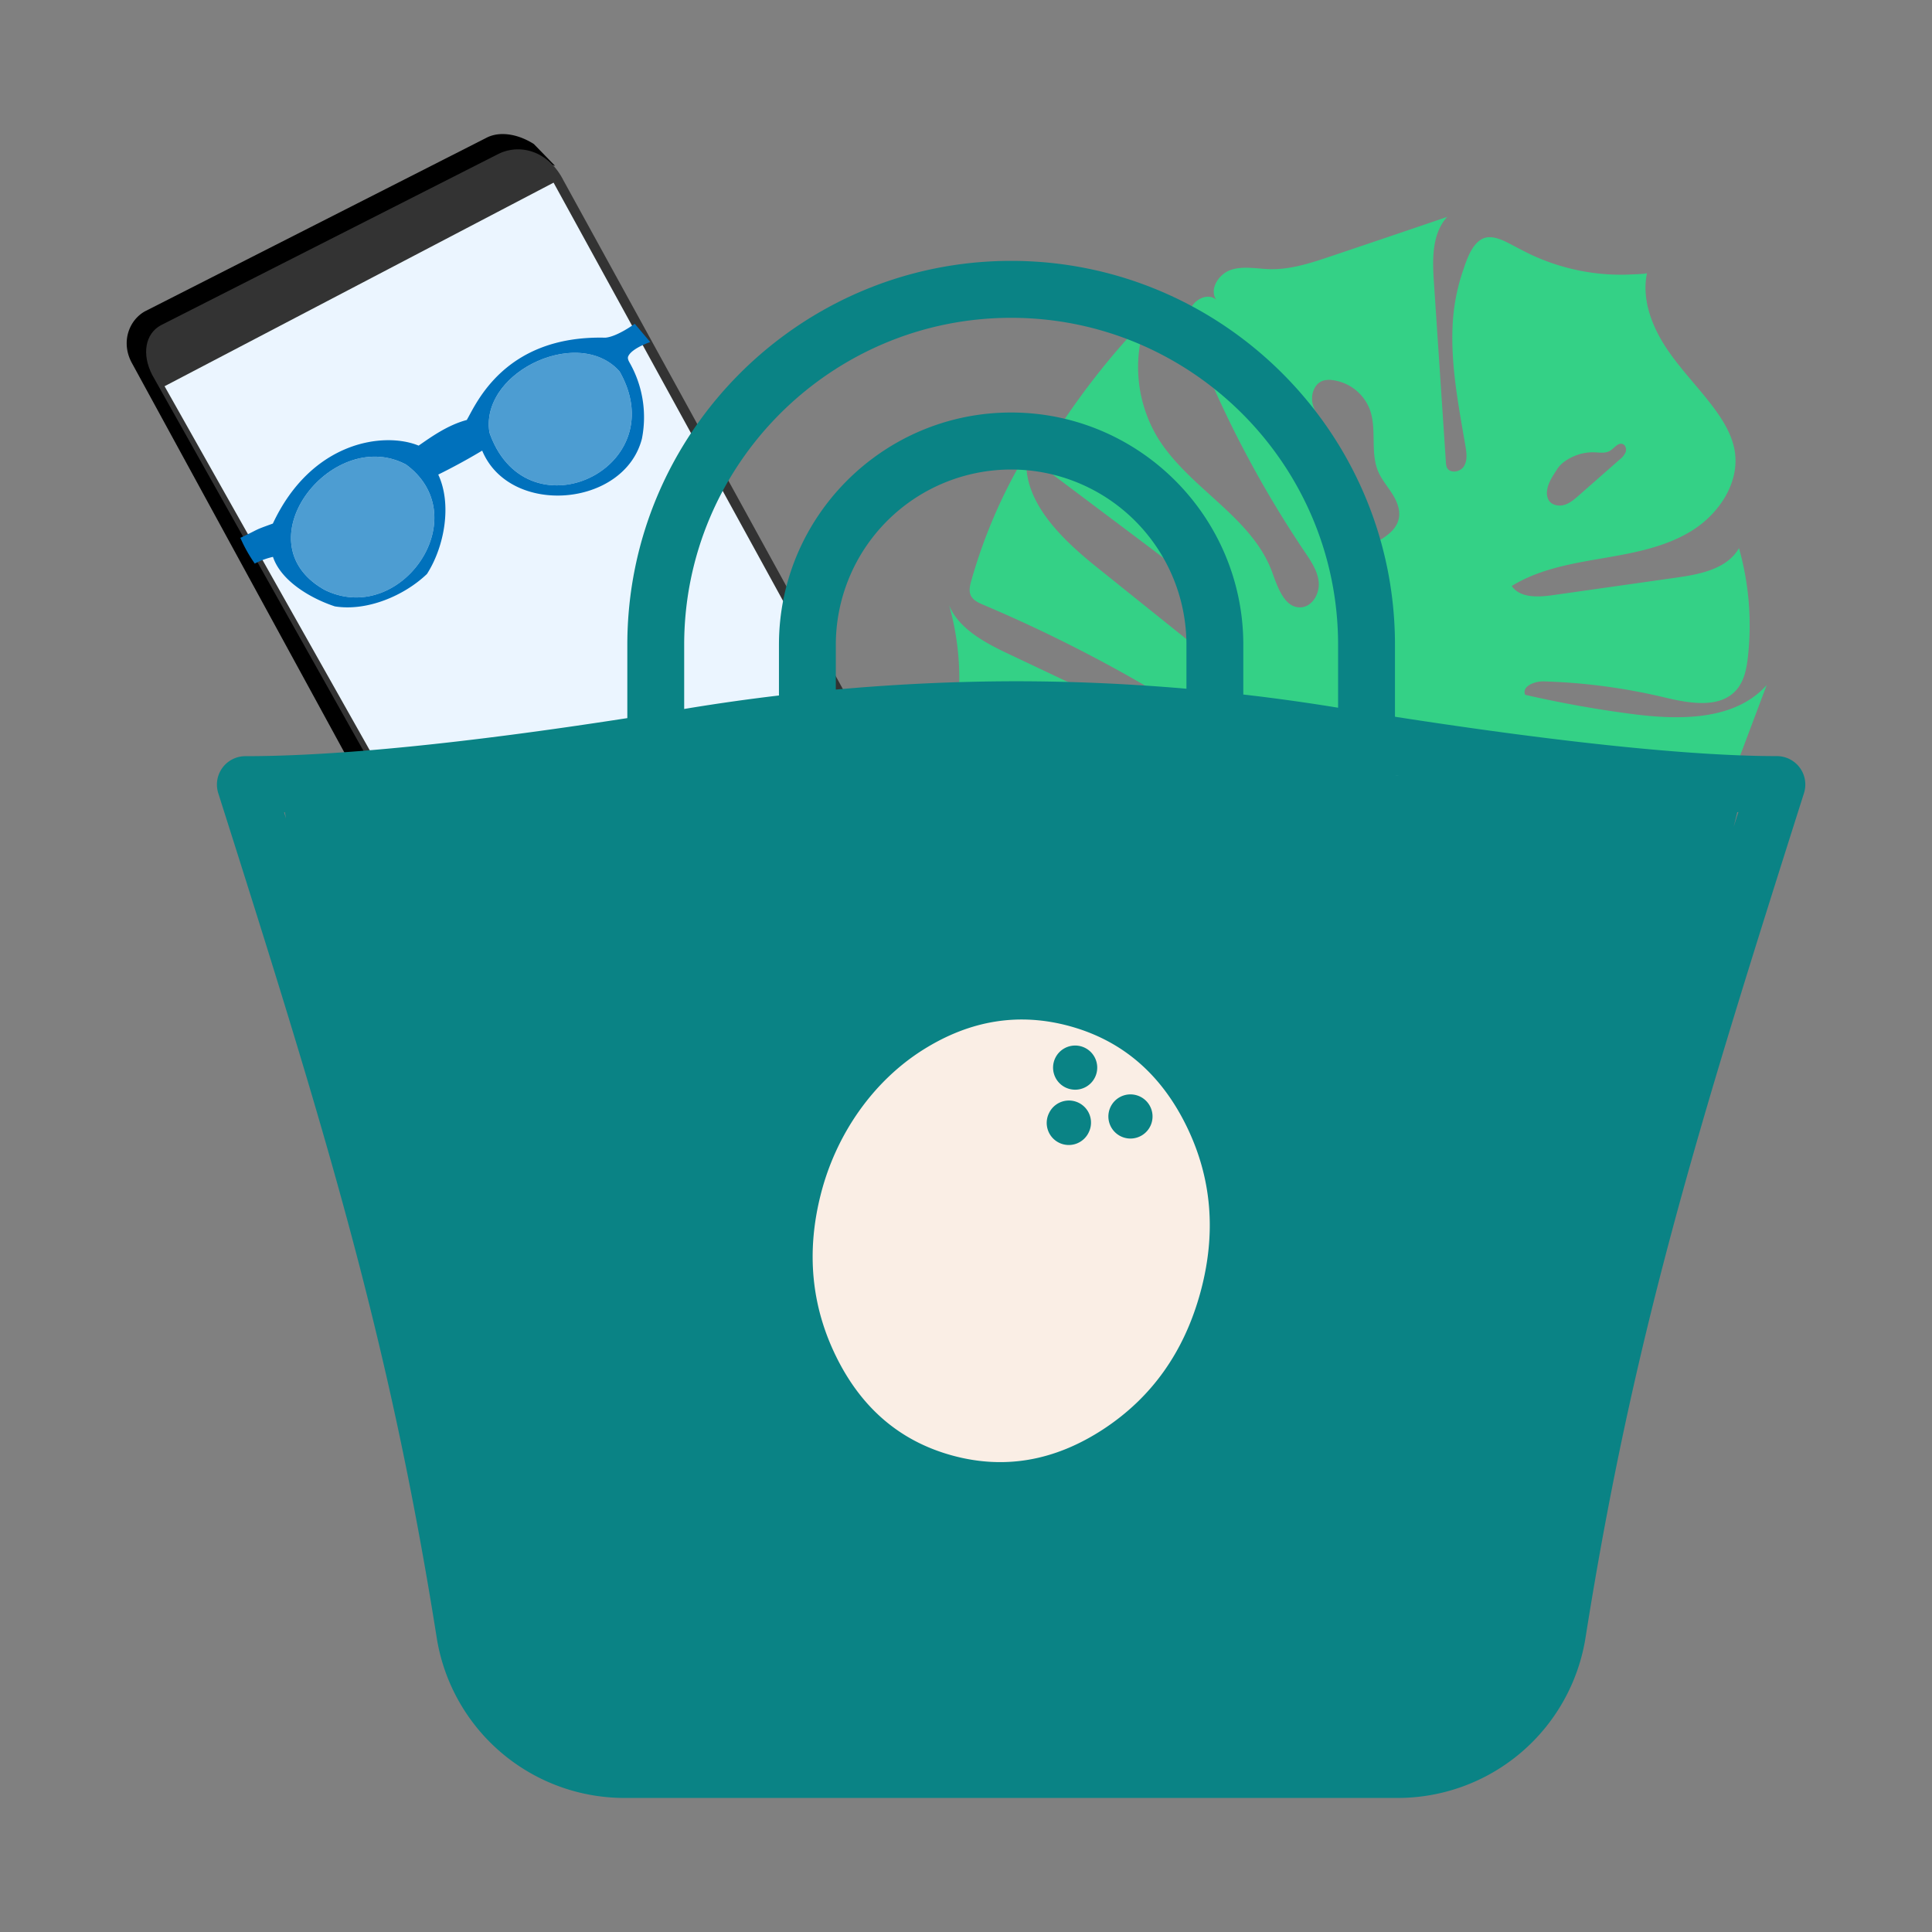 <svg width="168" height="168" viewBox="0 0 168 168" fill="none" xmlns="http://www.w3.org/2000/svg"><rect x="0" y="0" width="168" height="168" fill="#808080" stroke="none"/><path d="M137.31 93.506c1.985-1.439 4.13-3.125 4.527-5.544-1.036 2.078-4.209 2.117-6.054.706-1.845-1.41-2.73-3.704-3.682-5.822-.952-2.119-2.212-4.33-4.379-5.19-.677-.267-1.428-.398-1.993-.858-.564-.46-.798-1.438-.222-1.884.575-.446 1.366-.043 1.957.349l8.468 5.6c2.088 1.38 4.233 2.782 6.669 3.347.585.137 1.23.215 1.762-.067.532-.281.809-.82 1.075-1.336 1.68-3.26 3.359-6.522 5.037-9.785-5.881 1.7-12.577.237-17.214-3.76 1.299-.659 2.844-.05 4.214.444a25.606 25.606 0 0 0 9.551 1.5c.778-.027 1.618-.115 2.191-.643.403-.37.609-.904.804-1.417 1.203-3.193 2.405-6.386 3.606-9.58-2.74 3.081-7.503 3.06-11.592 2.536a97.72 97.72 0 0 1-9.41-1.684c-.322-.733.817-1.192 1.618-1.167a51.87 51.87 0 0 1 10.459 1.386c2.178.518 4.88 1.027 6.325-.686.654-.778.853-1.826.966-2.833a24.71 24.71 0 0 0-.777-9.453c-1.032 1.802-3.362 2.268-5.414 2.558l-10.83 1.537c-1.256.177-2.8.24-3.517-.803 2.343-1.448 5.134-1.937 7.847-2.402 2.712-.465 5.503-.963 7.838-2.422s4.128-4.136 3.715-6.858c-.207-1.358-.934-2.586-1.744-3.692-1.352-1.843-2.993-3.464-4.248-5.374-1.256-1.91-2.116-4.231-1.645-6.466-.017.079-1.132.11-1.253.116a18.2 18.2 0 0 1-3.855-.193 18.575 18.575 0 0 1-4.426-1.275c-.737-.311-1.44-.696-2.149-1.064-.59-.311-1.245-.665-1.918-.7-1.483-.076-2.066 1.935-2.446 3.047a17.168 17.168 0 0 0-.86 4.7c-.155 3.492.529 6.957 1.117 10.403.103.599.19 1.261-.134 1.778-.323.516-1.244.64-1.482.082a1.233 1.233 0 0 1-.08-.424l-1.045-15.682c-.134-1.98-.185-4.2 1.157-5.671-3.345 1.14-6.693 2.274-10.042 3.4-1.742.59-3.53 1.187-5.37 1.145-1.131-.028-2.296-.294-3.372.054-1.077.349-1.943 1.69-1.293 2.617-.709-.66-1.974-.036-2.274.885-.301.92.043 1.916.399 2.817a94.359 94.359 0 0 0 9.564 18.211c.549.815 1.131 1.67 1.215 2.644.084.974-.537 2.094-1.517 2.178-1.422.11-2.038-1.699-2.524-3.038-1.764-4.853-7.251-7.31-9.956-11.705a11.896 11.896 0 0 1-.87-10.535 65.587 65.587 0 0 0-8.722 11.236c-.26.426-.528.907-.427 1.4.1.493.516.818.908 1.114l8.055 6.054c3.008 2.262 6.15 4.687 7.613 8.156.376.894.35 2.311-.613 2.419-.442.051-.842-.244-1.187-.521l-10.015-8.035c-3.218-2.58-6.779-6.001-6.084-10.067a45.518 45.518 0 0 0-4.87 11.2c-.12.421-.229.886-.045 1.285.196.424.664.636 1.089.818a126.464 126.464 0 0 1 15.264 7.725c.599.354 1.281.888 1.162 1.572-.182 1.057-1.754.878-2.722.42l-11.586-5.483c-2.034-.963-4.285-2.189-5.092-4.2a23.4 23.4 0 0 1 .864 7.37c-.046 1.09-.166 2.21.122 3.267.767 2.825 4.09 4.12 7.014 4.247 2.924.126 5.94-.478 8.74.376.501.156 1.064.443 1.125.966.015.239-.048.475-.179.675-.678 1.184-2.266 1.535-3.613 1.316-1.347-.22-2.587-.868-3.908-1.213-2.013-.526-4.142-.328-6.194-.674-2.052-.345-4.219-1.476-4.76-3.484-.434 3.156 1.266 6.242 3.41 8.599 2.143 2.357 4.769 4.247 6.835 6.673.92 1.09 1.773 2.307 3.049 2.931 2.433 1.188 5.371-.278 7.266-2.212 1.894-1.934 3.318-4.377 5.579-5.87A73.735 73.735 0 0 1 87.8 99.925c-.634.497-1.3 1.011-1.627 1.746-.327.734-.17 1.753.55 2.112a61.182 61.182 0 0 0 22.662-26.133c.585-1.291 1.371-2.8 2.781-2.956l-4.288 7.607c-.934 1.65-1.895 3.456-1.641 5.335.438 3.267 4.102 4.882 7.233 5.897 3.162 1.026 6.414 2.065 9.735 1.878 1.26-.072 2.526-.311 3.775-.141s2.445.777 3.719.911c2.422.252 4.634-1.246 6.611-2.674zM118.916 46.64a9.752 9.752 0 0 1-1.534-1.596c-.868-1.145-1.456-2.55-1.316-4.007.061-.653.263-1.299.184-1.947-.092-.764-.559-1.424-1.019-2.038-.461-.615-.949-1.245-1.101-2.002-.153-.758.155-1.661.872-1.929a1.85 1.85 0 0 1 .856-.069 4.023 4.023 0 0 1 3.266 2.587c.612 1.711.01 3.69.718 5.358.301.71.821 1.303 1.232 1.957.41.653.728 1.435.549 2.188-.179.753-.764 1.257-1.365 1.658-.558.37-.852.248-1.342-.16zm17.111-2.737c-.485.143-1.089.028-1.355-.403a1.32 1.32 0 0 1-.14-.859c.087-.68.507-1.273.868-1.839.388-.611 1.13-1.028 1.798-1.257.464-.158.952-.23 1.441-.213.467.017.967.106 1.363-.135.395-.241.695-.739 1.104-.583.257.1.344.445.254.706a1.655 1.655 0 0 1-.515.636l-3.555 3.124c-.382.336-.778.678-1.264.823h.001zm-12.104 46.786a1.806 1.806 0 0 1-.622-.596c-.622-.829-1.265-1.675-1.616-2.654-.156-.438-.257-.9-.437-1.33-.311-.754-.871-1.392-1.192-2.143-.213-.504-.499-1.929.327-2.055.754-.115 1.622.579 2.059 1.115.55.674.865 1.5 1.173 2.312.576 1.526 1.162 3.09 1.184 4.72a.848.848 0 0 1-.089.466c-.158.252-.524.29-.787.165z" fill="#34D186"/><path d="M48.104 96.63c.885.31 2.478.518 2.478.518l1.352-.81c.213-.074-.535-.083-.349-.21l26.504-17.66c1.196-.796 1.428-2.471.577-4.164L45.668 13.981c-.072-.141-.155-.277-.233-.41l2.835.854-1.85-1.903a6.063 6.063 0 0 0-1.09-.549c-1.088-.41-2.205-.443-3.078.033l-29.636 15.06c-1.363.746-2.117 2.62-1.19 4.422L45.6 94.128c.58 1.119 1.618 2.187 2.503 2.502z" fill="#000"/><path d="M49 15.695L81.956 75.69c.85 1.692-.328 2.616-1.525 3.413L53.084 96.317c-1.893 1.261-3.41 1.344-4.788-1.327L13.242 32.612c-.933-1.8-.622-3.578.738-4.326l29.204-14.821c1.957-1.069 4.51-.361 5.816 2.23z" fill="#333"/><path d="M79.637 73.293l-31.5-57.41L14.31 33.585l33.405 59.271 31.922-19.564z" fill="#EBF5FF"/><path d="M20.9 46.768a12.81 12.81 0 0 0 1.254 2.24c.5-.264 1.031-.46 1.582-.585.71 2.122 3.324 3.629 5.382 4.306 2.766.445 6.003-.901 8.01-2.819 1.528-2.392 2.187-6.054.981-8.643a53.322 53.322 0 0 0 3.82-2.083c2.389 5.756 12.349 4.94 13.889-1.032a9.6 9.6 0 0 0-1.063-6.605c-.105-.182-.217-.408-.113-.591.337-.69 1.9-1.212 1.9-1.212l-1.346-1.588s-1.543 1.134-2.569 1.208c-8.8-.22-11.252 5.835-12.038 7.156-1.69.45-3.145 1.512-4.186 2.23-2.943-1.218-9.29-.45-12.676 6.778-1.78.642-1.007.384-2.827 1.24zm21.662-9.15c-.864-5.247 7.77-9.333 11.316-5.317 4.813 8.482-8.124 14.465-11.316 5.317zm-7.25 2.78c6.184 4.564-.468 14.113-7.06 10.909-7.377-4.102.65-14.324 7.06-10.91z" fill="#0071BC"/><path opacity=".67" d="M53.879 32.301c4.812 8.482-8.125 14.467-11.317 5.317-.864-5.247 7.77-9.337 11.317-5.317zm-18.568 8.097c6.185 4.564-.467 14.113-7.059 10.909-7.376-4.102.65-14.324 7.06-10.91z" fill="#0071BC"/><path d="M156.508 66.761a2.485 2.485 0 0 0-1.996-1.012c-7.328 0-18.745-1.18-33.21-3.423v-6.26c0-18.406-14.974-33.381-33.377-33.381-18.404 0-33.375 14.975-33.375 33.382v6.378c-14.155 2.196-25.318 3.31-33.21 3.31a2.47 2.47 0 0 0-2.362 3.214c9.37 29.488 14.872 47.435 18.988 73.384a16.531 16.531 0 0 0 16.418 13.99h67.078a16.537 16.537 0 0 0 16.418-13.99c4.116-25.949 9.618-43.896 18.988-73.384a2.476 2.476 0 0 0-.36-2.208zm-83.828-6.8v-3.888a15.244 15.244 0 1 1 30.489 0v3.816c-4.94-.426-9.904-.649-14.855-.649-5.196.006-10.423.252-15.634.722zm-13.186-3.888c0-15.68 12.755-28.437 28.43-28.437 15.676 0 28.432 12.75 28.432 28.43v5.475l-.175-.028a171.511 171.511 0 0 0-8.067-1.119v-4.327c0-11.136-9.058-20.196-20.192-20.196-11.135 0-20.187 9.06-20.187 20.196v4.41a175.34 175.34 0 0 0-7.863 1.11l-.378.063v-5.577zM24.772 70.632l.101.55-.174-.547.073-.004zm125.983 1.256l.311-1.264h.097c-.143.429-.274.844-.408 1.264z" fill="#0A8385"/><path d="M103.155 97.883c-2.224-4.524-5.602-7.408-10.133-8.652-4.39-1.203-8.624-.529-12.704 2.023-4.356 2.723-7.622 7.342-8.957 12.642-1.254 4.97-.812 9.643 1.324 14.018 2.208 4.523 5.578 7.405 10.111 8.648 4.533 1.242 8.91.484 13.13-2.273 4.219-2.761 7.035-6.72 8.449-11.878 1.413-5.159 1.007-10.001-1.22-14.528zm-8.46.534a1.919 1.919 0 1 1-3.488-1.6 1.919 1.919 0 0 1 3.489 1.6zm.567-4.838a1.92 1.92 0 1 1-3.487-1.603 1.92 1.92 0 0 1 3.487 1.603zm4.784 4.306a1.924 1.924 0 0 1-1.817 1.118 1.92 1.92 0 1 1 1.817-1.118z" fill="#FAEEE5"/><path d="M121.635 67.463c-.054 0-.11-.01-.165-.019-.054-.01-.101-.014-.155-.023l.32.042z" fill="#FAFCEB"/></svg>